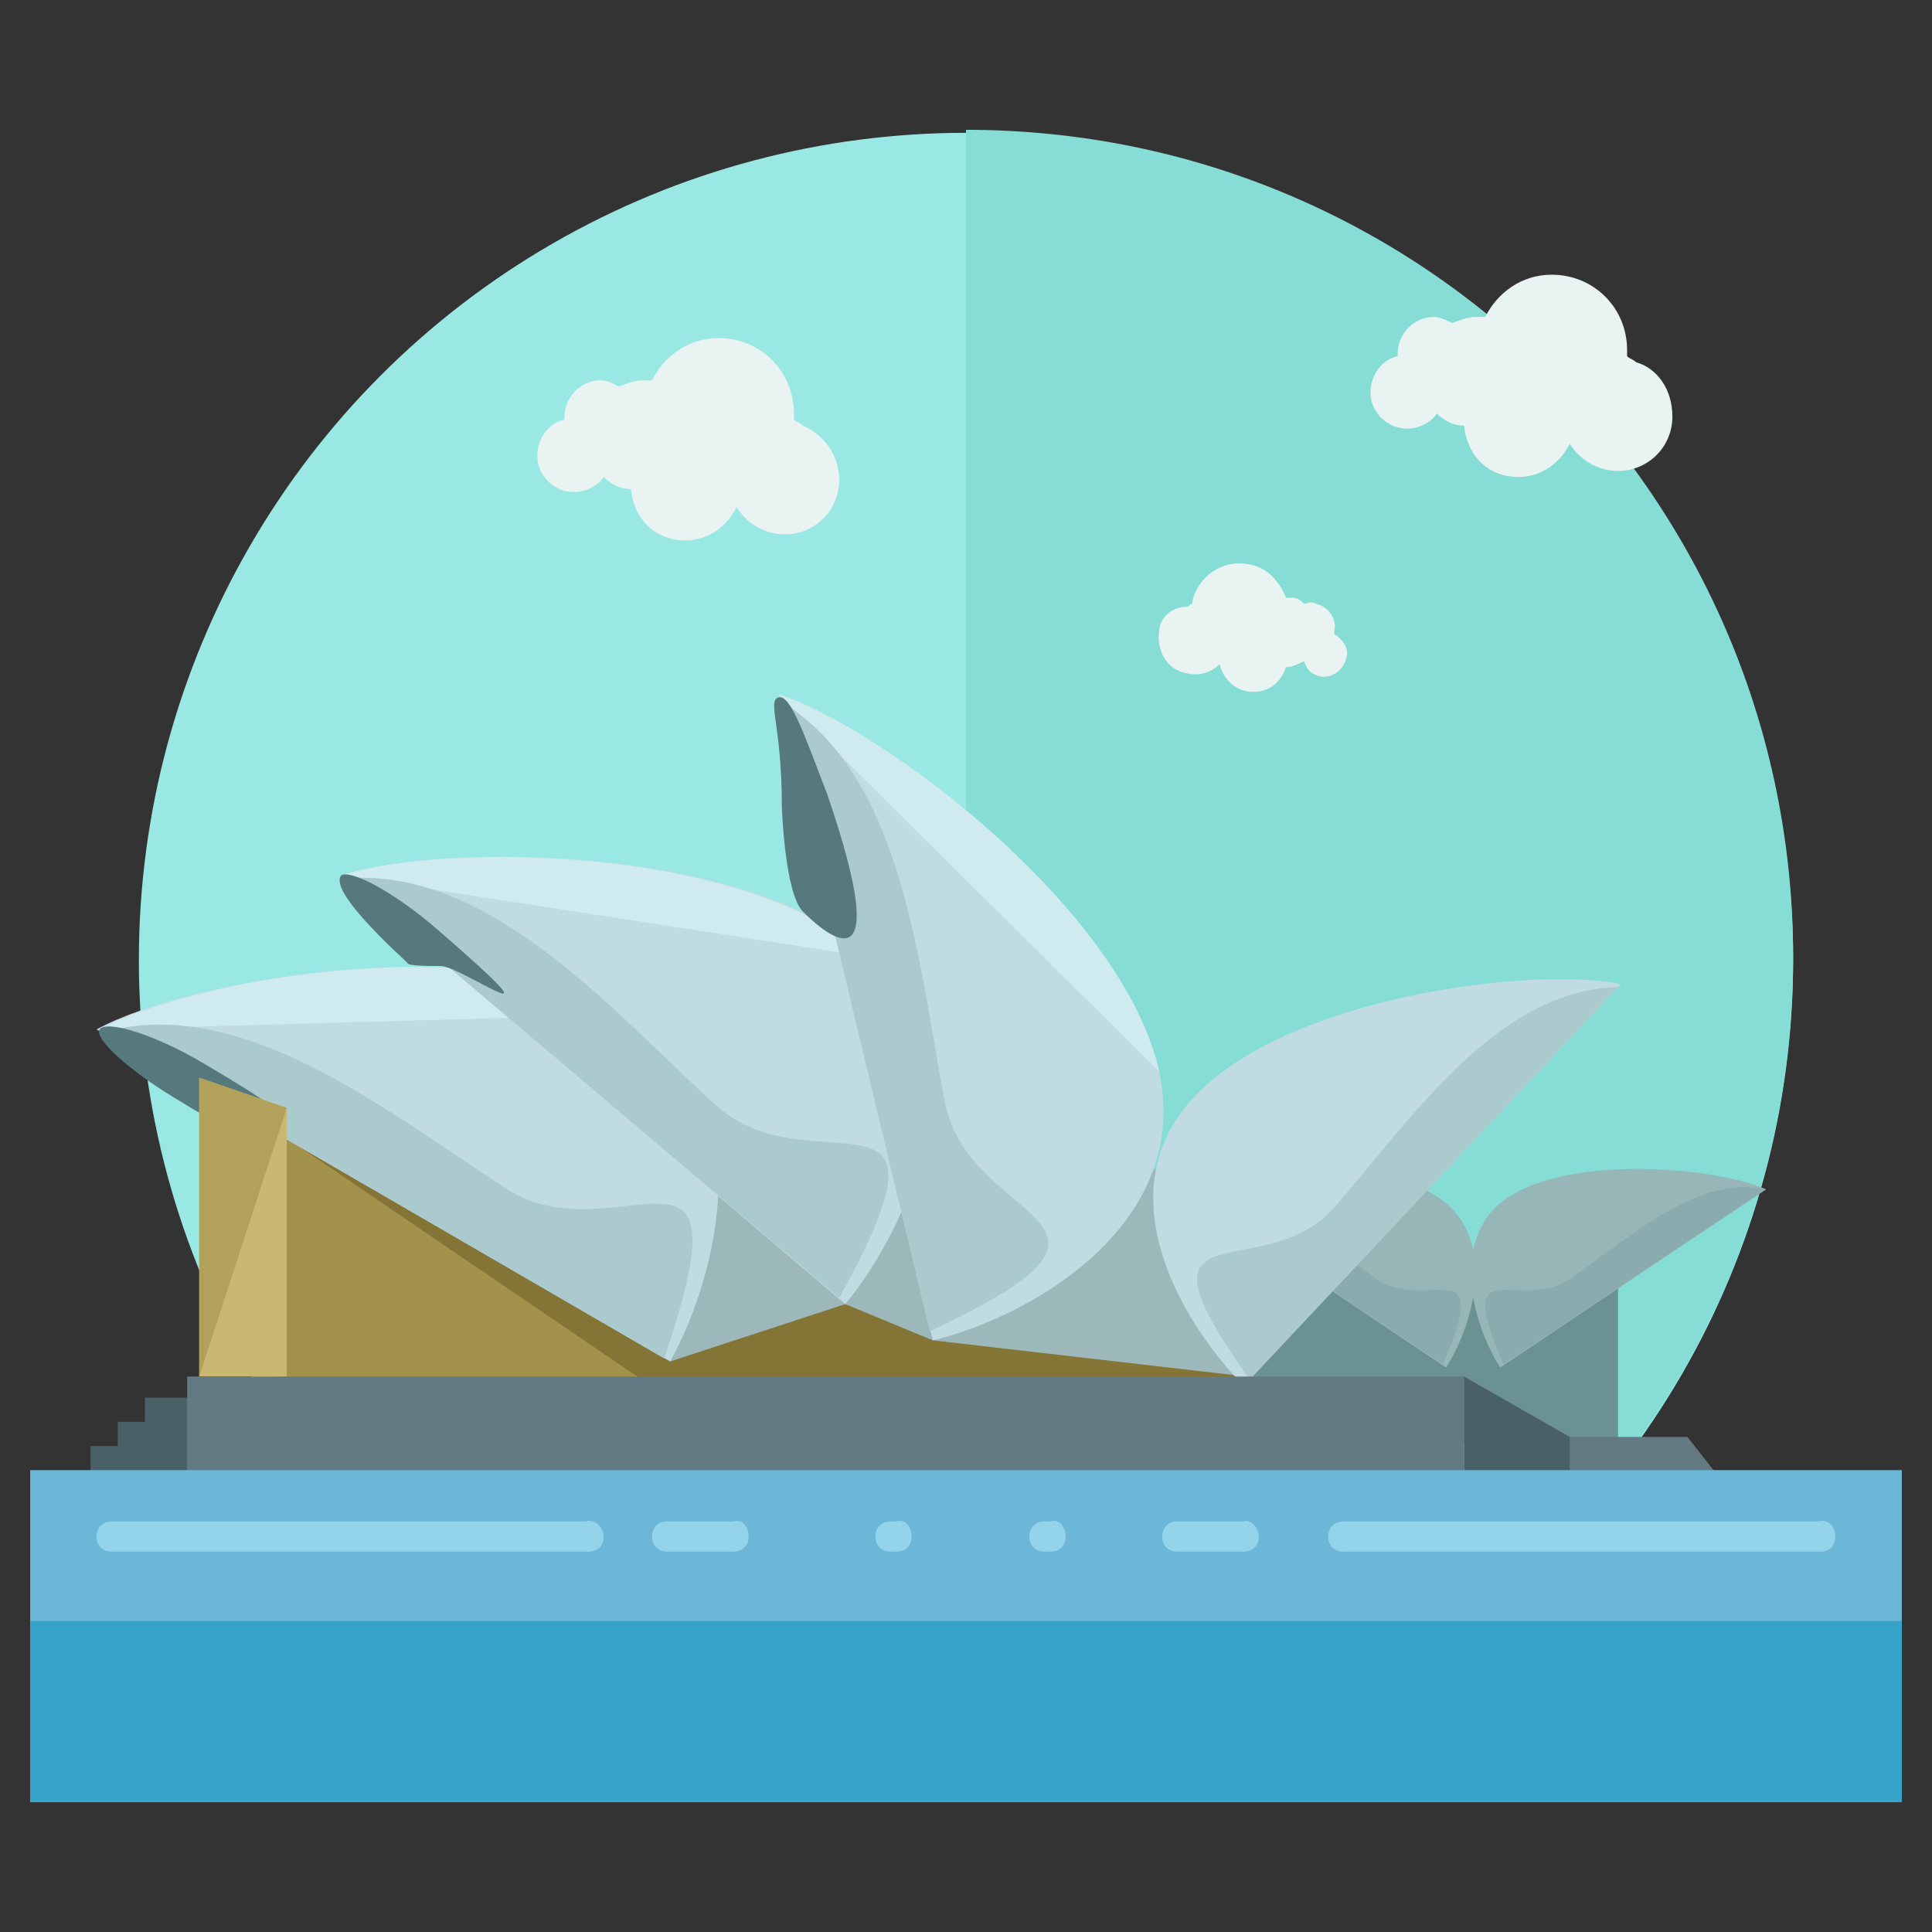 <?xml version="1.0" encoding="utf-8"?>
<!-- Generator: Adobe Illustrator 16.0.0, SVG Export Plug-In . SVG Version: 6.00 Build 0)  -->
<!DOCTYPE svg PUBLIC "-//W3C//DTD SVG 1.1//EN" "http://www.w3.org/Graphics/SVG/1.1/DTD/svg11.dtd">
<svg version="1.1" id="Layer_1" xmlns="http://www.w3.org/2000/svg" xmlns:xlink="http://www.w3.org/1999/xlink" x="0px" y="0px"
	 width="64px" height="64px" viewBox="0 0 64 64" enable-background="new 0 0 64 64" xml:space="preserve">
<rect x="0" y="0" width="64" height="64" fill="#333333" stroke="none"/>
<g>
	<g>
		<circle fill="#9AE8E4" cx="32" cy="31.8" r="27.4"/>
		<path fill="#85DDD6" d="M32,4.3c15.2,0,27.4,12.3,27.4,27.4S47.2,59.2,32,59.2"/>
		<g>
			<g>
				<g>
					<rect x="39.7" y="42.2" fill="#6C9193" width="13.9" height="5.6"/>
					<g>
						<path fill="#97B6B7" d="M49.7,45.3c-0.8-1.2-1.8-4.2,0.2-5.6c2.2-1.5,7.1-1,8.6-0.3L49.7,45.3z"/>
						<path fill="#8BACAF" d="M58.5,39.4l-8.7,5.8c-1.7-4,0.6-1.6,2.3-2.9C54.1,40.9,56.3,38.9,58.5,39.4z"/>
					</g>
					<g>
						<path fill="#97B6B7" d="M47.9,45.3c0.8-1.2,1.8-4.2-0.2-5.6c-2.2-1.5-7.1-1-8.6-0.3L47.9,45.3z"/>
						<path fill="#8BACAF" d="M39.1,39.4l8.7,5.8c1.7-4-0.6-1.6-2.3-2.9C43.6,40.9,41.4,38.9,39.1,39.4z"/>
					</g>
					<polygon fill="#847536" points="41.5,46.7 9.2,46.7 9.2,37.5 37.6,37.5 					"/>
					<polygon fill="#A3924B" points="41.5,46.7 9.2,46.7 9.2,37.5 21.7,46 					"/>
					<polygon fill="#9DB8BA" points="22.2,45.1 28,43.2 30.9,44.4 41.3,45.6 40,39.1 28.2,36.6 23.5,37.3 21.4,43.5 					"/>
					<g>
						<path fill="#C0DCE2" d="M22.2,45.1c1.5-2.7,3.2-8.8-1.3-11.5c-4.7-2.9-14.6-1.2-17.7,0.5L22.2,45.1z"/>
						<path fill="#D0EBEF" d="M21,33.6c-4.7-2.9-14.6-1.2-17.7,0.5"/>
						<path fill="#ABCACE" d="M3.4,34.2l18.6,10.8c2.9-8.5-1.5-3.3-5.2-5.6C12.8,36.8,8,32.9,3.4,34.2z"/>
						<path fill="#55797C" d="M6.7,35.2c5.1,3,0.6,0.9,0.4,1.2c-0.2,0.4,0.5,1.1-1.1,0.1c-1.7-1-2.9-2.1-2.7-2.4
							C3.5,33.8,5,34.2,6.7,35.2z"/>
					</g>
					<g>
						<path fill="#C0DCE2" d="M28,43.2c2-2.4,4.7-8.1,0.8-11.6C24.7,28,14.7,27.9,11.3,29L28,43.2z"/>
						<path fill="#D0EBEF" d="M28.8,31.7C24.7,28,14.7,27.9,11.3,29"/>
						<path fill="#ABCACE" d="M11.4,29.1L27.8,43c4.3-7.8-0.9-3.5-4.1-6.4C20.2,33.4,16.2,28.7,11.4,29.1z"/>
						<path fill="#55797C" d="M14.5,30.8c4.5,3.9,0.8,1.2,0.1,1.2c-0.4,0-1.1,0-1.1-0.1c-1.4-1.3-2.5-2.5-2.2-2.9
							C11.6,28.8,13,29.5,14.5,30.8z"/>
					</g>
					<g>
						<path fill="#C0DCE2" d="M30.9,44.4c3-0.7,8.6-3.7,7.5-8.9c-1.2-5.4-9.2-11.4-12.6-12.5L30.9,44.4z"/>
						<path fill="#D0EBEF" d="M38.4,35.5c-1.2-5.4-9.2-11.4-12.6-12.5"/>
						<path fill="#ABCACE" d="M25.8,23.2l5,20.9c8.1-3.8,1.3-3.4,0.5-7.6C30.4,31.8,29.9,25.6,25.8,23.2z"/>
						<path fill="#55797C" d="M27.4,26.3c2.4,7-0.3,4.4-0.8,3.9c-0.6-0.6-0.7-3.4-0.7-3.5c0-2.7-0.5-3.5-0.1-3.6
							C26.2,23,26.7,24.5,27.4,26.3z"/>
					</g>
					<g>
						<path fill="#C0DCE2" d="M41.2,45.9c-1.8-1.8-4.7-6.2-1.7-9.5c3.1-3.4,11.3-4.4,14.2-3.8L41.2,45.9z"/>
						<path fill="#ABCACE" d="M53.6,32.7l-12.2,13c-4.3-6,0.4-3,2.8-5.7C46.8,37,49.6,32.8,53.6,32.7z"/>
					</g>
					<polygon fill="#C9B871" points="9.5,45.6 6.6,45.6 6.6,35.7 9.5,36.7 					"/>
					<polyline fill="#B2A15B" points="6.6,45.6 6.6,35.7 9.5,36.7 					"/>
				</g>
				<rect x="3" y="47.9" fill="#496066" width="4.6" height="1.9"/>
				<rect x="3.9" y="47.1" fill="#496066" width="4.6" height="1.9"/>
				<rect x="4.8" y="46.3" fill="#496066" width="4.6" height="1.9"/>
				<polygon fill="#647A82" points="57.7,49.9 51.8,49.9 51.8,47.6 55.9,47.6 				"/>
				<rect x="6.2" y="45.6" fill="#647A82" width="42.3" height="8.1"/>
				<polygon fill="#496066" points="52,53.7 48.5,53.7 48.5,45.6 52,47.6 				"/>
			</g>
			<rect x="1" y="48.7" fill="#6CB7D8" width="62" height="11"/>
			<rect x="1" y="53.7" fill="#36A3C9" width="62" height="6"/>
			<path fill="#94D4EA" d="M20,50.9c0,0.3-0.2,0.5-0.5,0.5H3.7c-0.3,0-0.5-0.2-0.5-0.5l0,0c0-0.3,0.2-0.5,0.5-0.5h15.7
				C19.7,50.3,20,50.6,20,50.9L20,50.9z"/>
			<path fill="#94D4EA" d="M60.8,50.9c0,0.3-0.2,0.5-0.5,0.5H44.5c-0.3,0-0.5-0.2-0.5-0.5l0,0c0-0.3,0.2-0.5,0.5-0.5h15.7
				C60.6,50.3,60.8,50.6,60.8,50.9L60.8,50.9z"/>
			<path fill="#94D4EA" d="M24.8,50.9c0,0.3-0.2,0.5-0.5,0.5h-2.2c-0.3,0-0.5-0.2-0.5-0.5l0,0c0-0.3,0.2-0.5,0.5-0.5h2.2
				C24.6,50.3,24.8,50.6,24.8,50.9L24.8,50.9z"/>
			<path fill="#94D4EA" d="M41.7,50.9c0,0.3-0.2,0.5-0.5,0.5H39c-0.3,0-0.5-0.2-0.5-0.5l0,0c0-0.3,0.2-0.5,0.5-0.5h2.2
				C41.4,50.3,41.7,50.6,41.7,50.9L41.7,50.9z"/>
			<path fill="#94D4EA" d="M30.2,50.9c0,0.3-0.2,0.5-0.5,0.5h-0.2c-0.3,0-0.5-0.2-0.5-0.5l0,0c0-0.3,0.2-0.5,0.5-0.5h0.2
				C30,50.3,30.2,50.6,30.2,50.9L30.2,50.9z"/>
			<path fill="#94D4EA" d="M35.3,50.9c0,0.3-0.2,0.5-0.5,0.5h-0.2c-0.3,0-0.5-0.2-0.5-0.5l0,0c0-0.3,0.2-0.5,0.5-0.5h0.2
				C35.1,50.3,35.3,50.6,35.3,50.9L35.3,50.9z"/>
		</g>
	</g>
	<g>
		<path fill="#E9F4F2" d="M26.6,14.1c-0.1-0.1-0.2-0.1-0.3-0.2c0-0.1,0-0.1,0-0.2c0-1.4-1.1-2.5-2.5-2.5c-1,0-1.8,0.6-2.2,1.4
			c-0.1,0-0.2,0-0.3,0c-0.3,0-0.5,0.1-0.8,0.2c-0.2-0.1-0.4-0.2-0.6-0.2c-0.7,0-1.2,0.6-1.2,1.2c0,0,0,0.1,0,0.1
			c-0.5,0.1-0.9,0.6-0.9,1.2c0,0.7,0.6,1.2,1.2,1.2c0.4,0,0.8-0.2,1-0.5c0.2,0.2,0.5,0.4,0.9,0.4c0.1,1,0.8,1.7,1.8,1.7
			c0.8,0,1.4-0.5,1.7-1.1c0.3,0.5,0.9,0.9,1.6,0.9c1,0,1.8-0.8,1.8-1.8C27.8,15.1,27.3,14.4,26.6,14.1z"/>
		<path fill="#E9F4F2" d="M54.2,12c-0.1-0.1-0.2-0.1-0.3-0.2c0-0.1,0-0.1,0-0.2c0-1.4-1.1-2.5-2.5-2.5c-1,0-1.8,0.6-2.2,1.4
			c-0.1,0-0.2,0-0.3,0c-0.3,0-0.5,0.1-0.8,0.2c-0.2-0.1-0.4-0.2-0.6-0.2c-0.7,0-1.2,0.6-1.2,1.2c0,0,0,0.1,0,0.1
			c-0.5,0.1-0.9,0.6-0.9,1.2c0,0.7,0.6,1.2,1.2,1.2c0.4,0,0.8-0.2,1-0.5c0.2,0.2,0.5,0.4,0.9,0.4c0.1,1,0.8,1.7,1.8,1.7
			c0.8,0,1.4-0.5,1.7-1.1c0.3,0.5,0.9,0.9,1.6,0.9c1,0,1.8-0.8,1.8-1.8C55.4,12.9,54.9,12.2,54.2,12z"/>
		<path fill="#E9F4F2" d="M39.3,20.1c0.1,0,0.1-0.1,0.2-0.1c0,0,0-0.1,0-0.1c0.2-0.8,1-1.4,1.9-1.2c0.6,0.1,1,0.6,1.2,1.1
			c0.1,0,0.1,0,0.2,0c0.2,0,0.3,0.1,0.4,0.2c0.1,0,0.2-0.1,0.4,0c0.4,0.1,0.7,0.5,0.6,0.9c0,0,0,0,0,0.1c0.3,0.2,0.5,0.5,0.4,0.8
			c-0.1,0.4-0.5,0.7-0.9,0.6c-0.3-0.1-0.4-0.2-0.5-0.5c-0.2,0.1-0.4,0.2-0.6,0.2c-0.2,0.6-0.7,0.9-1.3,0.8c-0.5-0.1-0.8-0.5-0.9-0.9
			c-0.3,0.3-0.7,0.4-1.1,0.3c-0.6-0.1-1-0.7-0.9-1.4C38.4,20.5,38.8,20.1,39.3,20.1z"/>
	</g>
</g>
</svg>
